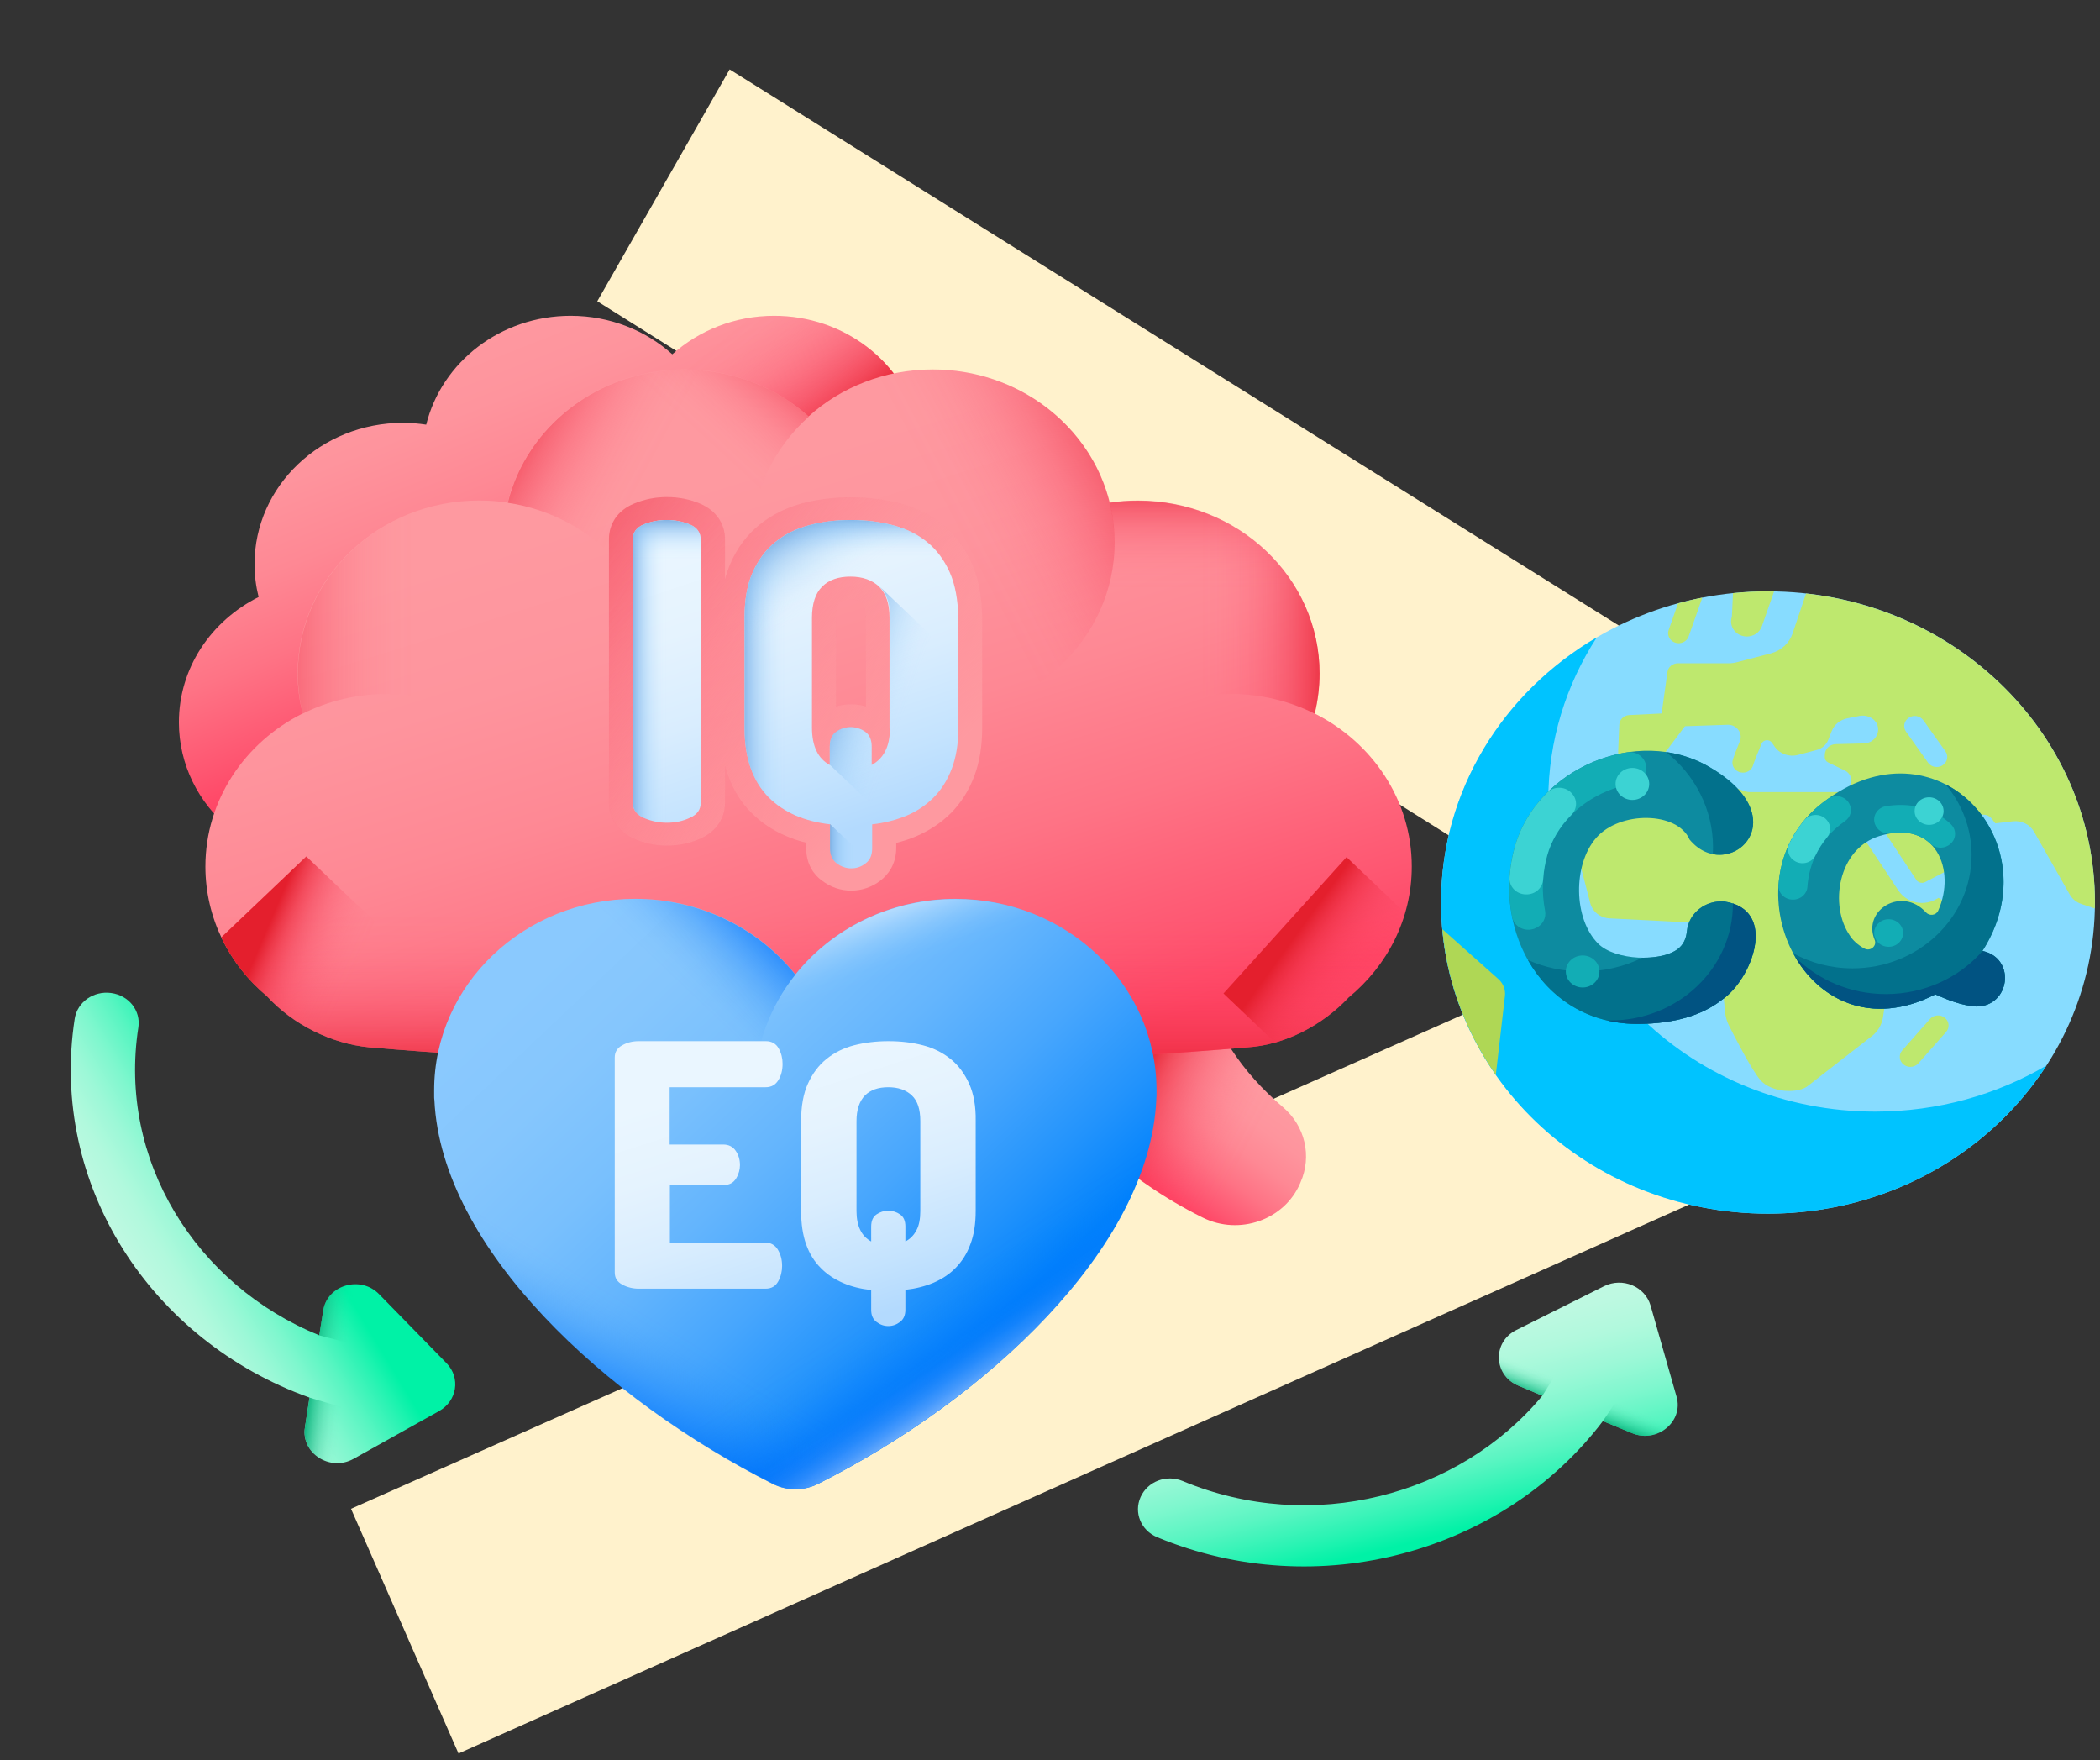 <svg width="358" height="300" viewBox="0 0 358 300" fill="none" xmlns="http://www.w3.org/2000/svg">
<rect x="0" y="0" width="358" height="300" fill="#333333" stroke="none"/>
<path d="M101.821 51.353L124.386 11.836L350.489 153.224L322.752 189.923L101.821 51.353Z" fill="#FFF2CC"/>
<path d="M299.588 150.645L323.144 189.634L78.166 298.894L59.841 257.187L299.588 150.645Z" fill="#FFF2CC"/>
<g clipPath="url(#clip0_2628_1666)">
<path d="M198.763 123.132C198.763 113.874 193.262 105.826 185.175 101.803C185.627 100.005 185.873 98.13 185.873 96.216C185.873 82.895 174.543 72.113 160.545 72.113C159.191 72.113 157.877 72.23 156.605 72.425C153.977 61.76 143.961 53.83 131.975 53.83C125.243 53.83 119.167 56.33 114.611 60.393C110.095 56.33 103.979 53.83 97.288 53.83C85.301 53.83 75.285 61.76 72.658 72.386C71.385 72.191 70.031 72.073 68.717 72.073C54.719 72.073 43.39 82.856 43.39 96.177C43.39 98.091 43.636 99.966 44.087 101.763C36.001 105.826 30.5 113.835 30.5 123.132C30.5 130.32 33.825 136.805 39.12 141.22C42.692 145.126 48.028 147.861 53.406 148.33C94.209 151.807 135.054 151.807 175.898 148.33C181.234 147.978 186.448 145.165 189.978 141.376C195.355 136.962 198.763 130.399 198.763 123.132Z" fill="url(#paint0_linear_2628_1666)"/>
<path d="M185.176 101.763C185.628 99.966 185.874 98.091 185.874 96.177C185.874 82.856 174.545 72.073 160.547 72.073C159.192 72.073 157.878 72.191 156.606 72.386C153.979 61.76 143.963 53.83 131.976 53.83C125.244 53.83 119.169 56.33 114.612 60.393C110.097 56.33 103.98 53.83 97.289 53.83C89.777 53.83 83.045 56.955 78.406 61.877V150.01C110.877 151.65 143.388 151.064 175.858 148.33C181.195 147.978 186.408 145.165 189.938 141.376C195.316 136.962 198.723 130.438 198.723 123.132C198.764 113.835 193.263 105.826 185.176 101.763Z" fill="url(#paint1_linear_2628_1666)"/>
<path d="M218.713 188.723C211.612 182.668 207.055 175.754 204.059 166.222C193.878 170.245 183.698 174.269 173.518 178.254C181.563 191.302 191.785 200.951 205.044 207.553C211.283 210.639 218.96 207.944 221.628 201.732L221.71 201.537C223.68 197.083 222.49 191.927 218.713 188.723Z" fill="url(#paint2_linear_2628_1666)"/>
<path d="M218.713 188.723C211.612 182.668 207.055 175.754 204.059 166.222C193.878 170.245 183.698 174.269 173.518 178.254C181.563 191.302 191.785 200.951 205.044 207.553C211.283 210.639 218.96 207.944 221.628 201.732L221.71 201.537C223.68 197.083 222.49 191.927 218.713 188.723Z" fill="url(#paint3_linear_2628_1666)"/>
<path d="M240.674 147.705C240.674 136.376 233.942 126.531 224.09 121.609C224.624 119.421 224.952 117.117 224.952 114.773C224.952 98.521 211.119 85.317 194.001 85.317C192.359 85.317 190.758 85.434 189.157 85.669C185.955 72.66 173.681 62.972 159.027 62.972C150.817 62.972 143.346 66.019 137.845 70.98C132.303 66.019 124.832 62.972 116.663 62.972C102.009 62.972 89.776 72.66 86.533 85.669C84.973 85.434 83.331 85.317 81.689 85.317C64.612 85.317 50.738 98.482 50.738 114.773C50.738 117.117 51.025 119.421 51.6 121.609C41.748 126.531 35.016 136.376 35.016 147.705C35.016 156.495 39.08 164.425 45.524 169.816C49.876 174.582 56.403 177.903 62.97 178.528C112.846 182.747 162.762 182.747 212.679 178.528C219.205 178.098 225.568 174.66 229.919 170.012C236.487 164.62 240.674 156.651 240.674 147.705Z" fill="url(#paint4_linear_2628_1666)"/>
<path d="M240.674 147.705C240.674 156.612 236.487 164.62 229.919 170.011C225.609 174.621 219.205 178.098 212.679 178.528C162.803 182.747 112.846 182.747 62.97 178.528C56.403 177.903 49.876 174.582 45.524 169.816C39.08 164.425 35.016 156.534 35.016 147.705C35.016 140.751 37.52 134.384 41.789 129.344H233.901C238.129 134.423 240.674 140.79 240.674 147.705Z" fill="url(#paint5_linear_2628_1666)"/>
<path d="M229.551 146.103L208.574 169.347L217.359 177.708C222.162 176.34 226.636 173.528 229.92 170.012C234.477 166.261 237.884 161.3 239.526 155.596L229.551 146.103Z" fill="url(#paint6_linear_2628_1666)"/>
<path d="M88.298 180.325L52.215 145.986L37.725 159.776C39.531 163.644 42.24 167.081 45.524 169.855C49.875 174.621 56.402 177.942 62.97 178.567C71.426 179.231 79.883 179.856 88.298 180.325Z" fill="url(#paint7_linear_2628_1666)"/>
<path d="M147.611 92.466C147.611 108.718 133.777 121.922 116.66 121.922C115.018 121.922 113.417 121.805 111.857 121.57C112.391 119.383 112.678 117.117 112.678 114.812C112.678 100.123 101.348 87.935 86.57 85.708C89.772 72.699 102.046 63.011 116.701 63.011C133.736 63.05 147.611 76.215 147.611 92.466Z" fill="url(#paint8_linear_2628_1666)"/>
<path d="M112.684 114.812C112.684 126.141 105.952 135.985 96.1 140.907C92.857 127.938 80.583 118.288 65.97 118.288C60.797 118.288 55.913 119.499 51.602 121.648C51.069 119.46 50.781 117.156 50.781 114.812C50.781 98.56 64.615 85.356 81.733 85.356C98.809 85.356 112.684 98.521 112.684 114.812Z" fill="url(#paint9_linear_2628_1666)"/>
<path d="M159.067 121.922C176.161 121.922 190.018 108.734 190.018 92.466C190.018 76.198 176.161 63.011 159.067 63.011C141.973 63.011 128.115 76.198 128.115 92.466C128.115 108.734 141.973 121.922 159.067 121.922Z" fill="url(#paint10_linear_2628_1666)"/>
<path d="M224.954 114.812C224.954 117.156 224.666 119.46 224.133 121.648C219.822 119.499 214.938 118.288 209.765 118.288C195.152 118.288 182.919 127.938 179.676 140.907C169.824 135.985 163.092 126.141 163.092 114.812C163.092 98.56 176.967 85.356 194.043 85.356C211.079 85.356 224.954 98.521 224.954 114.812Z" fill="url(#paint11_linear_2628_1666)"/>
<path d="M224.955 114.812C224.955 131.063 211.121 144.267 194.004 144.267C179.349 144.267 167.116 134.579 163.873 121.57C178.692 119.382 189.981 107.194 189.981 92.466C189.981 90.122 189.693 87.856 189.16 85.708C190.72 85.473 192.32 85.356 193.962 85.356C211.08 85.356 224.955 98.521 224.955 114.812Z" fill="url(#paint12_linear_2628_1666)"/>
<path d="M137.841 113.913C132.3 118.875 124.829 121.922 116.66 121.922C115.018 121.922 113.417 121.805 111.857 121.57C112.391 119.383 112.678 117.117 112.678 114.812C112.678 100.123 101.348 87.935 86.57 85.708C89.772 72.699 102.046 63.011 116.701 63.011C124.911 63.011 132.382 66.058 137.882 71.019C131.889 76.371 128.154 84.028 128.154 92.466C128.154 100.904 131.848 108.561 137.841 113.913Z" fill="url(#paint13_linear_2628_1666)"/>
<path d="M165.674 96.021C164.484 93.325 162.801 91.138 160.707 89.419C158.614 87.739 156.151 86.528 153.359 85.786C150.773 85.121 147.982 84.77 145.067 84.77C142.153 84.77 139.362 85.121 136.816 85.786C134.066 86.528 131.603 87.739 129.51 89.419C127.375 91.138 125.692 93.364 124.543 96.021C124.173 96.88 123.845 97.779 123.598 98.755V91.958C123.598 89.223 122.039 86.997 119.37 85.864C117.646 85.121 115.717 84.731 113.705 84.731C111.694 84.731 109.806 85.121 108.041 85.864C105.331 86.997 103.812 89.223 103.812 91.958V136.844C103.812 139.462 105.331 141.689 107.917 142.9C109.683 143.72 111.653 144.15 113.705 144.15C115.758 144.15 117.687 143.72 119.493 142.9C122.121 141.689 123.598 139.462 123.598 136.844V130.594C123.763 131.18 123.927 131.727 124.132 132.235C125.035 134.696 126.349 136.844 128.073 138.524C129.756 140.204 131.767 141.571 134.025 142.509C135.092 142.978 136.242 143.368 137.432 143.642V144.501C137.432 147.47 138.869 149.189 140.1 150.088C141.578 151.221 143.302 151.807 145.108 151.807C146.915 151.807 148.639 151.221 150.117 150.088C151.307 149.15 152.785 147.431 152.785 144.501V143.681C153.975 143.368 155.125 143.017 156.192 142.548C158.45 141.571 160.461 140.243 162.144 138.563C163.827 136.844 165.182 134.735 166.085 132.313C166.988 129.93 167.439 127.156 167.439 124.031V105.318C167.398 101.724 166.824 98.599 165.674 96.021ZM147.612 120.437C146.791 120.163 145.929 120.046 145.026 120.046C144.164 120.046 143.343 120.163 142.522 120.437V105.318C142.522 103.443 142.974 102.818 143.138 102.701C143.261 102.584 143.672 102.193 145.026 102.193C146.422 102.193 146.833 102.584 146.997 102.74C147.12 102.896 147.612 103.482 147.612 105.318V120.437Z" fill="url(#paint14_linear_2628_1666)"/>
<path d="M165.674 96.021C164.484 93.325 162.801 91.138 160.707 89.419C158.614 87.739 156.151 86.528 153.359 85.786C150.773 85.121 147.982 84.77 145.067 84.77C142.153 84.77 139.362 85.121 136.816 85.786C134.066 86.528 131.603 87.739 129.51 89.419C127.375 91.138 125.692 93.364 124.543 96.021C124.173 96.88 123.845 97.779 123.598 98.755V91.958C123.598 89.223 122.039 86.997 119.37 85.864C117.646 85.121 115.717 84.731 113.705 84.731C111.694 84.731 109.806 85.121 108.041 85.864C105.331 86.997 103.812 89.223 103.812 91.958V136.844C103.812 139.462 105.331 141.689 107.917 142.9C109.683 143.72 111.653 144.15 113.705 144.15C115.758 144.15 117.687 143.72 119.493 142.9C122.121 141.689 123.598 139.462 123.598 136.844V130.594C123.763 131.18 123.927 131.727 124.132 132.235C125.035 134.696 126.349 136.844 128.073 138.524C129.756 140.204 131.767 141.571 134.025 142.509C135.092 142.978 136.242 143.368 137.432 143.642V144.501C137.432 147.47 138.869 149.189 140.1 150.088C141.578 151.221 143.302 151.807 145.108 151.807C146.915 151.807 148.639 151.221 150.117 150.088C151.307 149.15 152.785 147.431 152.785 144.501V143.681C153.975 143.368 155.125 143.017 156.192 142.548C158.45 141.571 160.461 140.243 162.144 138.563C163.827 136.844 165.182 134.735 166.085 132.313C166.988 129.93 167.439 127.156 167.439 124.031V105.318C167.398 101.724 166.824 98.599 165.674 96.021ZM147.612 120.437C146.791 120.163 145.929 120.046 145.026 120.046C144.164 120.046 143.343 120.163 142.522 120.437V105.318C142.522 103.443 142.974 102.818 143.138 102.701C143.261 102.584 143.672 102.193 145.026 102.193C146.422 102.193 146.833 102.584 146.997 102.74C147.12 102.896 147.612 103.482 147.612 105.318V120.437Z" fill="url(#paint15_linear_2628_1666)"/>
<path d="M197.12 187.513C197.12 187.278 197.12 187.083 197.161 186.849C197.161 186.497 197.161 186.185 197.161 185.833C197.161 167.824 181.808 153.213 162.884 153.213C151.719 153.213 141.826 158.292 135.586 166.105C129.347 158.253 119.413 153.213 108.288 153.213C89.364 153.213 74.012 167.824 74.012 185.833V186.849C74.012 187.083 74.012 187.278 74.053 187.513C75.243 212.866 103.321 238.611 131.769 252.909C134.149 254.12 137.023 254.12 139.445 252.909C167.851 238.65 195.929 212.906 197.12 187.513C197.12 187.552 197.12 187.552 197.12 187.513Z" fill="url(#paint16_linear_2628_1666)"/>
<path d="M74.012 185.872V186.888C74.012 187.122 74.012 187.317 74.053 187.552C75.243 212.906 103.321 238.65 131.769 252.948C134.149 254.159 137.023 254.159 139.445 252.948C167.851 238.65 195.929 212.906 197.161 187.552C197.161 187.317 197.161 187.122 197.202 186.888C197.202 186.536 197.202 186.224 197.202 185.872H74.012Z" fill="url(#paint17_linear_2628_1666)"/>
<path d="M197.161 185.872V186.888C197.161 187.122 197.161 187.317 197.12 187.552C195.929 212.906 167.851 238.65 139.404 252.948C137.023 254.159 134.149 254.159 131.728 252.948C103.321 238.65 75.243 212.906 74.053 187.552C74.053 187.317 74.053 187.122 74.012 186.888C74.012 186.536 74.012 186.224 74.012 185.872H197.161Z" fill="url(#paint18_linear_2628_1666)"/>
<path d="M128.608 185.872C128.608 193.295 131.194 200.092 135.586 205.6C129.306 213.453 119.413 218.492 108.288 218.492C89.364 218.492 74.012 203.881 74.012 185.872C74.012 167.863 89.364 153.252 108.288 153.252C119.454 153.252 129.347 158.331 135.586 166.144C131.235 171.613 128.608 178.45 128.608 185.872Z" fill="url(#paint19_linear_2628_1666)"/>
<path d="M162.886 218.492C181.816 218.492 197.162 203.888 197.162 185.872C197.162 167.857 181.816 153.252 162.886 153.252C143.955 153.252 128.609 167.857 128.609 185.872C128.609 203.888 143.955 218.492 162.886 218.492Z" fill="url(#paint20_linear_2628_1666)"/>
<path d="M197.161 185.872V186.888C197.161 187.122 197.161 187.317 197.12 187.552C195.929 212.906 167.851 238.65 139.404 252.948C137.023 254.159 134.149 254.159 131.728 252.948C103.321 238.65 75.243 212.906 74.053 187.552C74.053 187.317 74.053 187.122 74.012 186.888C74.012 186.536 74.012 186.224 74.012 185.872H197.161Z" fill="url(#paint21_linear_2628_1666)"/>
<path d="M117.651 89.418C116.419 88.911 115.106 88.637 113.669 88.637C112.232 88.637 110.919 88.911 109.687 89.418C108.456 89.926 107.881 90.786 107.881 91.958V136.844C107.881 137.977 108.497 138.837 109.687 139.384C110.919 139.93 112.232 140.243 113.669 140.243C115.106 140.243 116.419 139.97 117.651 139.384C118.882 138.837 119.457 137.977 119.457 136.844V91.958C119.457 90.786 118.841 89.926 117.651 89.418Z" fill="url(#paint22_linear_2628_1666)"/>
<path d="M161.902 97.544C160.958 95.435 159.685 93.716 158.043 92.388C156.401 91.059 154.472 90.122 152.255 89.536C150.039 88.95 147.617 88.637 145.072 88.637C142.486 88.637 140.105 88.95 137.929 89.536C135.712 90.122 133.824 91.059 132.182 92.388C130.54 93.716 129.268 95.435 128.323 97.544C127.379 99.654 126.928 102.232 126.928 105.318V124.031C126.928 126.726 127.297 129.031 127.995 130.984C128.693 132.938 129.719 134.578 131.033 135.907C132.346 137.235 133.906 138.251 135.671 139.032C137.436 139.774 139.407 140.282 141.541 140.516V144.618C141.541 145.751 141.911 146.611 142.65 147.158C143.389 147.705 144.21 148.017 145.113 148.017C146.016 148.017 146.837 147.744 147.576 147.158C148.315 146.611 148.684 145.751 148.684 144.618V140.516C150.819 140.282 152.748 139.774 154.554 139.032C156.319 138.29 157.879 137.235 159.193 135.907C160.506 134.578 161.533 132.938 162.271 130.984C163.01 129.031 163.38 126.726 163.38 124.031V105.318C163.298 102.232 162.846 99.654 161.902 97.544ZM151.722 124.031C151.722 125.671 151.434 127.039 150.901 128.054C150.367 129.109 149.587 129.852 148.602 130.398V127.273C148.602 126.101 148.233 125.242 147.494 124.734C146.755 124.226 145.934 123.953 145.031 123.953C144.128 123.953 143.307 124.226 142.568 124.734C141.829 125.242 141.459 126.101 141.459 127.273V130.398C139.448 129.305 138.422 127.195 138.422 124.031V105.318C138.422 102.935 138.996 101.138 140.146 100.005C141.295 98.833 142.937 98.286 144.99 98.286C147.042 98.286 148.684 98.872 149.874 100.005C151.065 101.177 151.64 102.935 151.64 105.318V124.031H151.722Z" fill="url(#paint23_linear_2628_1666)"/>
<path d="M117.651 89.418C116.419 88.911 115.106 88.637 113.669 88.637C112.232 88.637 110.919 88.911 109.687 89.418C108.456 89.926 107.881 90.786 107.881 91.958V136.844C107.881 137.977 108.497 138.837 109.687 139.384C110.919 139.93 112.232 140.243 113.669 140.243C115.106 140.243 116.419 139.97 117.651 139.384C118.882 138.837 119.457 137.977 119.457 136.844V91.958C119.457 90.786 118.841 89.926 117.651 89.418Z" fill="url(#paint24_linear_2628_1666)"/>
<path d="M161.902 97.544C160.958 95.435 159.685 93.716 158.043 92.388C156.401 91.059 154.472 90.122 152.255 89.536C150.039 88.95 147.617 88.637 145.072 88.637C142.486 88.637 140.105 88.95 137.929 89.536C135.712 90.122 133.824 91.059 132.182 92.388C130.54 93.716 129.268 95.435 128.323 97.544C127.379 99.654 126.928 102.232 126.928 105.318V124.031C126.928 126.726 127.297 129.031 127.995 130.984C128.693 132.938 129.719 134.578 131.033 135.907C132.346 137.235 133.906 138.251 135.671 139.032C137.436 139.774 139.407 140.282 141.541 140.516V144.618C141.541 145.751 141.911 146.611 142.65 147.158C143.389 147.705 144.21 148.017 145.113 148.017C146.016 148.017 146.837 147.744 147.576 147.158C148.315 146.611 148.684 145.751 148.684 144.618V140.516C150.819 140.282 152.748 139.774 154.554 139.032C156.319 138.29 157.879 137.235 159.193 135.907C160.506 134.578 161.533 132.938 162.271 130.984C163.01 129.031 163.38 126.726 163.38 124.031V105.318C163.298 102.232 162.846 99.654 161.902 97.544ZM151.722 124.031C151.722 125.671 151.434 127.039 150.901 128.054C150.367 129.109 149.587 129.852 148.602 130.398V127.273C148.602 126.101 148.233 125.242 147.494 124.734C146.755 124.226 145.934 123.953 145.031 123.953C144.128 123.953 143.307 124.226 142.568 124.734C141.829 125.242 141.459 126.101 141.459 127.273V130.398C139.448 129.305 138.422 127.195 138.422 124.031V105.318C138.422 102.935 138.996 101.138 140.146 100.005C141.295 98.833 142.937 98.286 144.99 98.286C147.042 98.286 148.684 98.872 149.874 100.005C151.065 101.177 151.64 102.935 151.64 105.318V124.031H151.722Z" fill="url(#paint25_linear_2628_1666)"/>
<path d="M149.958 99.966C151.149 101.138 151.723 102.896 151.723 105.279V123.992C151.723 125.632 151.436 127 150.902 128.015C150.369 129.07 149.589 129.812 148.604 130.359V127.234C148.604 126.062 148.234 125.203 147.495 124.695C146.756 124.187 145.935 123.913 145.032 123.913C144.129 123.913 143.308 124.187 142.569 124.695C141.83 125.203 141.461 126.062 141.461 127.234V130.359L151.518 139.93C152.544 139.696 153.53 139.344 154.433 138.954C156.198 138.211 157.758 137.157 159.071 135.828C160.385 134.5 161.411 132.86 162.15 130.906C162.889 128.953 163.258 126.648 163.258 123.953V112.623L149.958 99.966Z" fill="url(#paint26_linear_2628_1666)"/>
<path d="M141.502 140.477V144.579C141.502 145.712 141.871 146.571 142.61 147.118C143.349 147.665 144.17 147.978 145.073 147.978C145.976 147.978 146.797 147.704 147.536 147.118C147.7 146.962 147.865 146.806 148.029 146.65L141.502 140.477Z" fill="url(#paint27_linear_2628_1666)"/>
<path d="M158.043 92.388C156.401 91.059 154.472 90.122 152.255 89.536C150.039 88.95 147.617 88.637 145.072 88.637C142.486 88.637 140.105 88.95 137.929 89.536C135.712 90.122 133.824 91.059 132.182 92.388C130.54 93.716 129.268 95.435 128.323 97.544C127.379 99.654 126.928 102.232 126.928 105.318V114.303H138.463V105.318C138.463 102.935 139.037 101.138 140.187 100.005C141.336 98.833 142.978 98.286 145.031 98.286C147.124 98.286 148.725 98.872 149.916 100.005C151.106 101.177 151.681 102.935 151.681 105.318V114.303H163.257V105.318C163.257 102.271 162.805 99.654 161.861 97.544C160.958 95.435 159.644 93.716 158.043 92.388Z" fill="url(#paint28_linear_2628_1666)"/>
<path d="M158.043 92.388C156.401 91.059 154.472 90.122 152.255 89.536C150.039 88.95 147.617 88.637 145.072 88.637C142.486 88.637 140.105 88.95 137.929 89.536C135.712 90.122 133.824 91.059 132.182 92.388C130.54 93.716 129.268 95.435 128.323 97.544C127.379 99.654 126.928 102.232 126.928 105.318V114.303H138.463V105.318C138.463 102.935 139.037 101.138 140.187 100.005C141.336 98.833 142.978 98.286 145.031 98.286C147.124 98.286 148.725 98.872 149.916 100.005C151.106 101.177 151.681 102.935 151.681 105.318V114.303H163.257V105.318C163.257 102.271 162.805 99.654 161.861 97.544C160.958 95.435 159.644 93.716 158.043 92.388Z" fill="url(#paint29_linear_2628_1666)"/>
<path d="M130.537 185.325C131.481 185.325 132.179 184.935 132.672 184.153C133.164 183.372 133.41 182.434 133.41 181.341C133.41 180.403 133.205 179.544 132.754 178.723C132.302 177.903 131.563 177.473 130.578 177.473H108.904C107.837 177.473 106.892 177.707 106.071 178.176C105.209 178.645 104.799 179.348 104.799 180.247V216.89C104.799 217.828 105.209 218.492 106.071 218.961C106.933 219.43 107.878 219.664 108.904 219.664H130.496C131.522 219.664 132.22 219.234 132.672 218.414C133.123 217.593 133.328 216.695 133.328 215.796C133.328 214.703 133.082 213.804 132.589 212.984C132.097 212.202 131.399 211.812 130.455 211.812H114.199V202.006H123.312C124.338 202.006 125.036 201.616 125.488 200.873C125.939 200.131 126.145 199.35 126.145 198.608C126.145 197.67 125.898 196.85 125.406 196.146C124.913 195.443 124.215 195.092 123.271 195.092H114.158V185.325H130.537Z" fill="url(#paint30_linear_2628_1666)"/>
<path d="M165.223 184.739C164.443 183.02 163.417 181.614 162.062 180.52C160.708 179.426 159.148 178.645 157.341 178.176C155.535 177.707 153.565 177.473 151.471 177.473C149.378 177.473 147.407 177.707 145.601 178.176C143.795 178.645 142.235 179.426 140.881 180.52C139.526 181.614 138.5 183.02 137.72 184.739C136.94 186.458 136.57 188.607 136.57 191.107V206.421C136.57 208.608 136.858 210.523 137.432 212.124C138.007 213.726 138.828 215.054 139.936 216.148C141.004 217.242 142.276 218.062 143.713 218.687C145.15 219.312 146.751 219.703 148.516 219.898V223.258C148.516 224.196 148.803 224.86 149.419 225.328C150.035 225.797 150.691 226.032 151.43 226.032C152.169 226.032 152.826 225.797 153.442 225.328C154.057 224.86 154.345 224.157 154.345 223.258V219.859C156.069 219.664 157.67 219.273 159.148 218.648C160.584 218.023 161.857 217.203 162.924 216.109C163.991 215.015 164.854 213.687 165.428 212.085C166.044 210.484 166.331 208.608 166.331 206.382V191.068C166.372 188.607 166.003 186.497 165.223 184.739ZM156.89 206.421C156.89 207.749 156.685 208.882 156.233 209.702C155.782 210.562 155.166 211.187 154.345 211.616V209.077C154.345 208.101 154.057 207.436 153.442 207.007C152.826 206.577 152.169 206.382 151.43 206.382C150.691 206.382 150.035 206.577 149.419 207.007C148.803 207.436 148.516 208.14 148.516 209.077V211.616C146.874 210.718 146.012 208.999 146.012 206.421V191.107C146.012 189.154 146.504 187.708 147.448 186.732C148.393 185.794 149.706 185.325 151.43 185.325C153.113 185.325 154.468 185.794 155.453 186.732C156.438 187.669 156.89 189.115 156.89 191.107V206.421Z" fill="url(#paint31_linear_2628_1666)"/>
<path d="M117.651 89.418C116.419 88.911 115.106 88.637 113.669 88.637C112.232 88.637 110.919 88.911 109.687 89.418C108.456 89.926 107.881 90.786 107.881 91.958V107.74H119.457V91.958C119.457 90.786 118.841 89.926 117.651 89.418Z" fill="url(#paint32_linear_2628_1666)"/>
</g>
<g clipPath="url(#clip1_2628_1666)">
<path d="M301.398 206.876C332.178 206.876 357.131 183.13 357.131 153.838C357.131 124.545 332.178 100.799 301.398 100.799C270.618 100.799 245.666 124.545 245.666 153.838C245.666 183.13 270.618 206.876 301.398 206.876Z" fill="#87DCFF"/>
<path d="M307.887 101.169L305.586 107.991C305.029 109.642 303.634 110.914 301.877 111.372L296.105 112.878C295.64 113 295.161 113.061 294.679 113.061H286.042C285.141 113.061 284.379 113.696 284.26 114.546L283.27 121.616L277.753 121.891C276.825 121.937 276.088 122.648 276.051 123.531L275.86 128.094C275.816 129.121 276.729 129.952 277.805 129.867L281.481 129.576C282.425 129.501 283.288 129.035 283.841 128.302L287.24 123.79L294.51 123.543C296.064 123.49 297.163 124.979 296.599 126.359C295.332 129.455 295.33 129.72 295.33 129.992C295.33 130.938 296.134 131.703 297.128 131.703C298.016 131.703 298.755 131.088 298.899 130.283C299.022 129.888 299.571 128.521 300.29 126.786C300.59 126.061 301.624 125.955 302.076 126.605L302.54 127.274C303.4 128.512 305 129.082 306.502 128.685L309.712 127.837C310.607 127.601 311.329 126.973 311.657 126.146L312.272 124.591C312.707 123.493 313.703 122.684 314.91 122.447L316.985 122.039C318.397 121.762 319.894 122.574 320.139 123.926C320.39 125.307 319.371 126.562 317.954 126.716L312.951 126.844C311.934 126.87 311.117 127.65 311.093 128.619L311.081 129.075C311.072 129.441 311.284 129.779 311.627 129.946L314.504 131.343C315.599 131.874 315.956 133.199 315.264 134.167C314.884 134.699 314.252 135.018 313.576 135.018H298.403C298.006 135.018 297.612 134.947 297.243 134.808L284.511 130.035C283.569 129.682 282.498 129.873 281.754 130.527L269.696 141.133C268.735 141.978 268.332 143.254 268.645 144.463L271.097 153.941C271.475 155.404 272.815 156.46 274.395 156.541L287.98 157.236C290.652 157.372 292.815 159.354 293.061 161.89L294.091 172.537C294.168 173.333 294.389 174.101 294.752 174.823C295.897 177.095 298.566 182.261 300.049 184.046C301.959 186.346 306.666 186.437 308.252 185.062L319.297 176.461C320.22 175.661 320.823 174.582 321.003 173.406L322.297 164.959L331.068 155.76C331.922 154.864 331.538 153.49 330.451 153.046L330.294 153.146C329.629 153.571 328.861 153.828 328.068 153.895C327.927 153.906 327.787 153.913 327.646 153.913C326.021 153.913 324.513 153.128 323.637 151.801L316.94 141.683C316.412 140.882 316.665 139.826 317.504 139.322C318.35 138.822 319.455 139.061 319.985 139.858L326.681 149.978C326.911 150.329 327.318 150.52 327.754 150.486C327.945 150.47 328.133 150.406 328.294 150.304L337.345 145.584C338.289 145.092 338.539 143.91 337.868 143.109C337.496 142.664 336.908 142.433 336.314 142.498L334.413 142.706C333.902 142.761 333.391 142.607 333.008 142.281L327.315 137.434C326.576 136.804 326.512 135.723 327.174 135.018C327.834 134.313 328.97 134.255 329.713 134.885L334.804 139.219L337.898 138.88C338.539 138.804 339.174 139.072 339.555 139.57L340.15 140.345L343.166 140.001C344.631 139.833 346.055 140.535 346.757 141.77L352.846 152.484C353.287 153.262 354.028 153.846 354.913 154.115L357.103 154.848C357.109 154.511 357.13 154.177 357.13 153.838C357.13 126.636 335.607 104.23 307.887 101.169ZM331.168 130.447C330.861 130.645 330.51 130.741 330.164 130.741C329.587 130.741 329.019 130.477 328.674 129.987L324.929 124.712C324.372 123.93 324.588 122.866 325.411 122.338C326.231 121.806 327.353 122.015 327.906 122.797L331.651 128.072C332.208 128.854 331.992 129.918 331.168 130.447Z" fill="#BEE86E"/>
<path d="M319.676 189.482C288.896 189.482 263.944 165.736 263.944 136.444C263.944 126.254 266.969 116.74 272.202 108.659C256.283 117.997 245.666 134.735 245.666 153.838C245.666 183.13 270.618 206.877 301.398 206.877C321.472 206.877 339.06 196.773 348.872 181.623C340.38 186.603 330.383 189.482 319.676 189.482Z" fill="#00C3FF"/>
<path d="M325.667 181.854C325.26 181.854 324.849 181.722 324.512 181.453C323.752 180.845 323.654 179.766 324.293 179.042L329.012 173.696C329.649 172.974 330.785 172.879 331.545 173.487C332.306 174.095 332.404 175.174 331.765 175.898L327.046 181.244C326.691 181.647 326.18 181.854 325.667 181.854Z" fill="#BEE86E"/>
<path d="M286.066 102.848L284.467 107.384C284.151 108.28 284.658 109.25 285.6 109.551C285.789 109.611 285.982 109.639 286.172 109.639C286.923 109.639 287.624 109.188 287.877 108.473L290.205 101.87C288.804 102.142 287.428 102.478 286.066 102.848Z" fill="#BEE86E"/>
<path d="M255.001 183.219L256.556 169.77C256.68 168.714 256.283 167.664 255.479 166.926L245.885 158.388C246.701 167.521 249.94 175.995 255.001 183.219Z" fill="#AFD755"/>
<path d="M301.398 100.799C299.382 100.799 297.393 100.907 295.432 101.105L295.245 105.12C294.774 106.465 295.536 107.919 296.949 108.366C297.232 108.456 297.52 108.498 297.803 108.498C298.931 108.498 299.985 107.818 300.361 106.744L302.434 100.824C302.088 100.818 301.746 100.799 301.398 100.799Z" fill="#BEE86E"/>
<g clipPath="url(#clip2_2628_1666)">
<path d="M279.622 174.532C263.18 174.82 254.338 158.772 258.174 144.583C261.828 131.072 279.076 123.583 291.365 130.714C306.983 139.777 294.377 150.824 288.026 143.101C285.968 138.32 276.15 138.178 272.103 142.828C268.137 147.385 268.197 156.613 272.456 160.855C275.33 163.717 283.174 164.017 286.055 161.738C286.946 161.041 287.442 160.06 287.572 158.738C287.876 155.648 290.754 153.379 294 153.667C303.178 155.126 298.673 166.929 293.547 170.422C290.058 173.149 285.371 174.431 279.622 174.532Z" fill="#0D8BA0"/>
<path d="M291.996 145.595C292.018 145.213 292.029 144.828 292.029 144.441C292.029 137.907 288.915 132.064 284.021 128.185C286.563 128.547 289.053 129.372 291.367 130.714C304.081 138.093 298.09 146.785 291.996 145.595Z" fill="#02718C"/>
<path d="M293.549 170.422C290.058 173.15 285.372 174.431 279.622 174.532C270.777 174.688 264.131 170.114 260.475 163.646C263.311 164.895 266.471 165.593 269.803 165.593C273.472 165.593 276.933 164.747 279.983 163.248C282.412 163.277 284.746 162.774 286.056 161.738C286.948 161.041 287.444 160.06 287.574 158.738C287.877 155.649 290.755 153.379 294.001 153.668C303.178 155.126 298.675 166.929 293.549 170.422Z" fill="#02718C"/>
<path d="M293.549 170.422C290.058 173.15 285.372 174.431 279.622 174.532C277.608 174.568 275.706 174.358 273.93 173.935C274.128 173.94 274.326 173.943 274.525 173.943C286.065 173.943 295.42 165.04 295.42 154.058V154.009C302.67 156.425 298.387 167.126 293.549 170.422Z" fill="#015382"/>
<path d="M258.174 144.583C257.122 148.472 257.024 152.501 257.773 156.295C258.117 158.039 260.12 158.987 261.792 158.202C261.819 158.19 261.845 158.177 261.871 158.165C263.015 157.632 263.629 156.436 263.397 155.244C262.809 152.222 262.897 149.014 263.727 145.943C264.678 142.429 266.987 139.225 270.229 136.921C272.655 135.197 275.443 134.065 278.283 133.627C279.487 133.442 280.421 132.523 280.599 131.374C280.604 131.345 280.608 131.316 280.613 131.287C280.891 129.497 279.266 127.949 277.389 128.238C268.639 129.585 260.545 135.816 258.174 144.583Z" fill="#12ADB5"/>
<path d="M268.029 135.317C266.974 134.027 264.957 133.916 263.77 135.098C261.152 137.703 259.164 140.922 258.174 144.583C257.727 146.237 257.452 147.916 257.342 149.591C257.239 151.142 258.527 152.455 260.159 152.455H260.247C261.746 152.455 262.97 151.34 263.066 149.917C263.155 148.584 263.373 147.251 263.727 145.943C264.43 143.345 265.876 140.916 267.892 138.896C268.856 137.929 268.946 136.44 268.086 135.387C268.067 135.364 268.048 135.341 268.029 135.317Z" fill="#3CD3D3"/>
<path d="M278.283 136.356C279.867 136.356 281.151 135.134 281.151 133.627C281.151 132.12 279.867 130.899 278.283 130.899C276.7 130.899 275.416 132.12 275.416 133.627C275.416 135.134 276.7 136.356 278.283 136.356Z" fill="#3CD3D3"/>
<path d="M269.801 168.321C271.384 168.321 272.668 167.1 272.668 165.593C272.668 164.086 271.384 162.864 269.801 162.864C268.217 162.864 266.934 164.086 266.934 165.593C266.934 167.1 268.217 168.321 269.801 168.321Z" fill="#12ADB5"/>
</g>
<g clipPath="url(#clip3_2628_1666)">
<path d="M337.954 162.099C349.869 143.513 330.069 121.868 310.677 136.862C293.668 150.015 307.768 180.816 329.925 169.496C332.071 170.462 334.422 171.38 336.845 171.561C342.695 171.619 343.735 163.302 337.954 162.099ZM315.411 159.556C311.76 154.366 313.345 144.712 320.343 142.523C330.047 139.487 333.509 148.37 330.412 155.232C330.05 156.036 328.926 156.179 328.326 155.517C324.266 151.038 317.453 155.072 319.583 160.196C320.013 161.23 318.864 162.221 317.841 161.684C316.7 161.085 315.817 160.199 315.411 159.556Z" fill="#0D8BA0"/>
<path d="M336.847 171.561C334.423 171.379 332.072 170.462 329.926 169.497C318.907 175.126 309.881 170.338 305.684 162.484C308.665 164.123 312.125 165.06 315.814 165.06C327.021 165.06 336.107 156.414 336.107 145.748C336.107 141.188 334.445 136.996 331.667 133.693C340.697 138.304 345.219 150.771 337.955 162.1C343.736 163.302 342.697 171.619 336.847 171.561Z" fill="#02718C"/>
<path d="M336.846 171.561C334.422 171.379 332.072 170.461 329.925 169.496C319.236 174.957 310.422 170.614 306.072 163.18C309.967 167.043 315.447 169.449 321.516 169.449C328.132 169.449 334.046 166.591 337.971 162.103C343.734 163.317 342.69 171.619 336.846 171.561Z" fill="#015382"/>
<path d="M305.684 153.344C306.97 153.344 308.037 152.395 308.122 151.174C308.18 150.351 308.3 149.539 308.483 148.748C309.244 145.455 311.08 142.607 313.792 140.509C314.05 140.31 314.31 140.117 314.57 139.932C315.532 139.247 315.821 137.995 315.257 136.986C315.249 136.972 315.241 136.958 315.234 136.944C314.532 135.684 312.813 135.313 311.614 136.168C311.302 136.39 310.99 136.621 310.678 136.862C305.878 140.574 303.556 145.69 303.193 150.869C303.099 152.21 304.222 153.344 305.633 153.344L305.684 153.344Z" fill="#12ADB5"/>
<path d="M309.522 145.763C310.039 144.678 310.691 143.665 311.467 142.738C312.183 141.884 312.181 140.67 311.457 139.822C311.444 139.807 311.431 139.792 311.419 139.777C310.442 138.633 308.596 138.628 307.627 139.778C306.559 141.046 305.694 142.406 305.02 143.826C304.494 144.932 304.944 146.234 306.057 146.826C306.071 146.833 306.086 146.841 306.101 146.849C307.354 147.514 308.928 147.006 309.522 145.763Z" fill="#3CD3D3"/>
<path d="M324.015 137.211C323.214 137.211 322.391 137.277 321.553 137.408C320.069 137.641 319.15 139.074 319.619 140.433L319.628 140.459C320.005 141.55 321.158 142.233 322.348 142.046C325.302 141.581 327.55 142.346 329.08 143.813C329.881 144.581 331.137 144.71 332.102 144.138C332.116 144.129 332.13 144.121 332.144 144.113C333.475 143.323 333.69 141.559 332.585 140.5C330.374 138.381 327.387 137.211 324.015 137.211Z" fill="#12ADB5"/>
<path d="M328.866 140.605C330.229 140.605 331.335 139.553 331.335 138.256C331.335 136.958 330.229 135.906 328.866 135.906C327.502 135.906 326.396 136.958 326.396 138.256C326.396 139.553 327.502 140.605 328.866 140.605Z" fill="#3CD3D3"/>
<path d="M321.967 161.386C323.331 161.386 324.436 160.334 324.436 159.036C324.436 157.739 323.331 156.687 321.967 156.687C320.603 156.687 319.498 157.739 319.498 159.036C319.498 160.334 320.603 161.386 321.967 161.386Z" fill="#12ADB5"/>
</g>
</g>
<path d="M23.587 175.137C20.083 197.722 33.344 219.035 54.428 227.614L55.101 223.41C55.763 219.032 61.468 217.341 64.635 220.608L76.136 232.378C78.535 234.848 77.938 238.785 74.865 240.519L60.28 248.668C56.283 250.909 51.32 247.727 51.981 243.349L52.762 238.228C25.706 228.555 8.376 201.944 12.735 173.657C13.18 170.796 15.946 168.87 18.931 169.26C21.973 169.663 24.032 172.276 23.587 175.137Z" fill="url(#paint33_linear_2628_1666)"/>
<path d="M60.279 248.668C56.282 250.909 51.318 247.727 51.98 243.348L52.761 238.228C52.761 238.228 61.429 240.953 70.832 242.779L60.279 248.668Z" fill="url(#paint34_linear_2628_1666)"/>
<path d="M54.425 227.614L55.098 223.41C55.76 219.032 61.464 217.341 64.631 220.608L75.779 232.03C62.797 230.007 54.425 227.614 54.425 227.614Z" fill="url(#paint35_linear_2628_1666)"/>
<path d="M201.625 252.453C223.604 261.603 248.696 255.023 262.932 237.916L258.846 236.194C254.581 234.436 254.365 228.754 258.509 226.704L273.463 219.234C276.598 217.679 280.433 219.262 281.383 222.539L285.815 238.072C287.037 242.33 282.507 246.053 278.242 244.295L273.256 242.234C256.342 264.538 224.809 273.461 197.274 262.029C194.49 260.869 193.264 257.824 194.443 255.185C195.651 252.498 198.841 251.293 201.625 252.453Z" fill="url(#paint36_linear_2628_1666)"/>
<path d="M285.812 238.072C287.035 242.33 282.505 246.053 278.24 244.295L273.253 242.234C273.253 242.234 278.293 234.989 282.614 226.835L285.812 238.072Z" fill="url(#paint37_linear_2628_1666)"/>
<path d="M262.934 237.916L258.848 236.194C254.583 234.437 254.366 228.754 258.511 226.704L273.02 219.467C267.558 230.857 262.934 237.916 262.934 237.916Z" fill="url(#paint38_linear_2628_1666)"/>
<defs>
<linearGradient id="paint0_linear_2628_1666" x1="84.505" y1="54.033" x2="106.84" y2="110.601" gradientUnits="userSpaceOnUse">
<stop stop-color="#FE99A0"/>
<stop offset="0.213" stop-color="#FE949D"/>
<stop offset="0.434" stop-color="#FE8894"/>
<stop offset="0.659" stop-color="#FE7385"/>
<stop offset="0.884" stop-color="#FE5671"/>
<stop offset="1" stop-color="#FF4565"/>
</linearGradient>
<linearGradient id="paint1_linear_2628_1666" x1="96.53" y1="79.715" x2="112.562" y2="99.038" gradientUnits="userSpaceOnUse">
<stop stop-color="#FF4565" stop-opacity="0"/>
<stop offset="0.128" stop-color="#FE4463" stop-opacity="0.018"/>
<stop offset="0.26" stop-color="#FD4260" stop-opacity="0.073"/>
<stop offset="0.394" stop-color="#FA3E5B" stop-opacity="0.164"/>
<stop offset="0.53" stop-color="#F73954" stop-opacity="0.292"/>
<stop offset="0.668" stop-color="#F2334B" stop-opacity="0.456"/>
<stop offset="0.806" stop-color="#ED2C40" stop-opacity="0.657"/>
<stop offset="0.942" stop-color="#E62333" stop-opacity="0.891"/>
<stop offset="1" stop-color="#E41F2D"/>
</linearGradient>
<linearGradient id="paint2_linear_2628_1666" x1="206.03" y1="179.688" x2="192.285" y2="198.74" gradientUnits="userSpaceOnUse">
<stop stop-color="#FE99A0"/>
<stop offset="0.213" stop-color="#FE949D"/>
<stop offset="0.434" stop-color="#FE8894"/>
<stop offset="0.659" stop-color="#FE7385"/>
<stop offset="0.884" stop-color="#FE5671"/>
<stop offset="1" stop-color="#FF4565"/>
</linearGradient>
<linearGradient id="paint3_linear_2628_1666" x1="214.74" y1="191.759" x2="194.535" y2="181.068" gradientUnits="userSpaceOnUse">
<stop stop-color="#FF4565" stop-opacity="0"/>
<stop offset="0.128" stop-color="#FE4463" stop-opacity="0.018"/>
<stop offset="0.26" stop-color="#FD4260" stop-opacity="0.073"/>
<stop offset="0.394" stop-color="#FA3E5B" stop-opacity="0.164"/>
<stop offset="0.53" stop-color="#F73954" stop-opacity="0.292"/>
<stop offset="0.668" stop-color="#F2334B" stop-opacity="0.456"/>
<stop offset="0.806" stop-color="#ED2C40" stop-opacity="0.657"/>
<stop offset="0.942" stop-color="#E62333" stop-opacity="0.891"/>
<stop offset="1" stop-color="#E41F2D"/>
</linearGradient>
<linearGradient id="paint4_linear_2628_1666" x1="115.549" y1="83.205" x2="148.895" y2="189.672" gradientUnits="userSpaceOnUse">
<stop stop-color="#FE99A0"/>
<stop offset="0.213" stop-color="#FE949D"/>
<stop offset="0.434" stop-color="#FE8894"/>
<stop offset="0.659" stop-color="#FE7385"/>
<stop offset="0.884" stop-color="#FE5671"/>
<stop offset="1" stop-color="#FF4565"/>
</linearGradient>
<linearGradient id="paint5_linear_2628_1666" x1="137.86" y1="155.834" x2="137.86" y2="184.319" gradientUnits="userSpaceOnUse">
<stop stop-color="#FF4565" stop-opacity="0"/>
<stop offset="0.128" stop-color="#FE4463" stop-opacity="0.018"/>
<stop offset="0.26" stop-color="#FD4260" stop-opacity="0.073"/>
<stop offset="0.394" stop-color="#FA3E5B" stop-opacity="0.164"/>
<stop offset="0.53" stop-color="#F73954" stop-opacity="0.292"/>
<stop offset="0.668" stop-color="#F2334B" stop-opacity="0.456"/>
<stop offset="0.806" stop-color="#ED2C40" stop-opacity="0.657"/>
<stop offset="0.942" stop-color="#E62333" stop-opacity="0.891"/>
<stop offset="1" stop-color="#E41F2D"/>
</linearGradient>
<linearGradient id="paint6_linear_2628_1666" x1="235.549" y1="169.835" x2="220.968" y2="159.273" gradientUnits="userSpaceOnUse">
<stop stop-color="#FF4565" stop-opacity="0"/>
<stop offset="0.128" stop-color="#FE4463" stop-opacity="0.018"/>
<stop offset="0.26" stop-color="#FD4260" stop-opacity="0.073"/>
<stop offset="0.394" stop-color="#FA3E5B" stop-opacity="0.164"/>
<stop offset="0.53" stop-color="#F73954" stop-opacity="0.292"/>
<stop offset="0.668" stop-color="#F2334B" stop-opacity="0.456"/>
<stop offset="0.806" stop-color="#ED2C40" stop-opacity="0.657"/>
<stop offset="0.942" stop-color="#E62333" stop-opacity="0.891"/>
<stop offset="1" stop-color="#E41F2D"/>
</linearGradient>
<linearGradient id="paint7_linear_2628_1666" x1="61.093" y1="164.118" x2="45.808" y2="157.603" gradientUnits="userSpaceOnUse">
<stop stop-color="#FF4565" stop-opacity="0"/>
<stop offset="0.128" stop-color="#FE4463" stop-opacity="0.018"/>
<stop offset="0.26" stop-color="#FD4260" stop-opacity="0.073"/>
<stop offset="0.394" stop-color="#FA3E5B" stop-opacity="0.164"/>
<stop offset="0.53" stop-color="#F73954" stop-opacity="0.292"/>
<stop offset="0.668" stop-color="#F2334B" stop-opacity="0.456"/>
<stop offset="0.806" stop-color="#ED2C40" stop-opacity="0.657"/>
<stop offset="0.942" stop-color="#E62333" stop-opacity="0.891"/>
<stop offset="1" stop-color="#E41F2D"/>
</linearGradient>
<linearGradient id="paint8_linear_2628_1666" x1="106.853" y1="86.86" x2="83.66" y2="74.354" gradientUnits="userSpaceOnUse">
<stop stop-color="#FF4565" stop-opacity="0"/>
<stop offset="0.128" stop-color="#FE4463" stop-opacity="0.018"/>
<stop offset="0.26" stop-color="#FD4260" stop-opacity="0.073"/>
<stop offset="0.394" stop-color="#FA3E5B" stop-opacity="0.164"/>
<stop offset="0.53" stop-color="#F73954" stop-opacity="0.292"/>
<stop offset="0.668" stop-color="#F2334B" stop-opacity="0.456"/>
<stop offset="0.806" stop-color="#ED2C40" stop-opacity="0.657"/>
<stop offset="0.942" stop-color="#E62333" stop-opacity="0.891"/>
<stop offset="1" stop-color="#E41F2D"/>
</linearGradient>
<linearGradient id="paint9_linear_2628_1666" x1="70.503" y1="113.119" x2="39.705" y2="113.119" gradientUnits="userSpaceOnUse">
<stop stop-color="#FF4565" stop-opacity="0"/>
<stop offset="0.128" stop-color="#FE4463" stop-opacity="0.018"/>
<stop offset="0.26" stop-color="#FD4260" stop-opacity="0.073"/>
<stop offset="0.394" stop-color="#FA3E5B" stop-opacity="0.164"/>
<stop offset="0.53" stop-color="#F73954" stop-opacity="0.292"/>
<stop offset="0.668" stop-color="#F2334B" stop-opacity="0.456"/>
<stop offset="0.806" stop-color="#ED2C40" stop-opacity="0.657"/>
<stop offset="0.942" stop-color="#E62333" stop-opacity="0.891"/>
<stop offset="1" stop-color="#E41F2D"/>
</linearGradient>
<linearGradient id="paint10_linear_2628_1666" x1="163.184" y1="90.516" x2="196.171" y2="73.186" gradientUnits="userSpaceOnUse">
<stop stop-color="#FF4565" stop-opacity="0"/>
<stop offset="0.128" stop-color="#FE4463" stop-opacity="0.018"/>
<stop offset="0.26" stop-color="#FD4260" stop-opacity="0.073"/>
<stop offset="0.394" stop-color="#FA3E5B" stop-opacity="0.164"/>
<stop offset="0.53" stop-color="#F73954" stop-opacity="0.292"/>
<stop offset="0.668" stop-color="#F2334B" stop-opacity="0.456"/>
<stop offset="0.806" stop-color="#ED2C40" stop-opacity="0.657"/>
<stop offset="0.942" stop-color="#E62333" stop-opacity="0.891"/>
<stop offset="1" stop-color="#E41F2D"/>
</linearGradient>
<linearGradient id="paint11_linear_2628_1666" x1="204.675" y1="113.119" x2="227.608" y2="113.119" gradientUnits="userSpaceOnUse">
<stop stop-color="#FF4565" stop-opacity="0"/>
<stop offset="0.128" stop-color="#FE4463" stop-opacity="0.018"/>
<stop offset="0.26" stop-color="#FD4260" stop-opacity="0.073"/>
<stop offset="0.394" stop-color="#FA3E5B" stop-opacity="0.164"/>
<stop offset="0.53" stop-color="#F73954" stop-opacity="0.292"/>
<stop offset="0.668" stop-color="#F2334B" stop-opacity="0.456"/>
<stop offset="0.806" stop-color="#ED2C40" stop-opacity="0.657"/>
<stop offset="0.942" stop-color="#E62333" stop-opacity="0.891"/>
<stop offset="1" stop-color="#E41F2D"/>
</linearGradient>
<linearGradient id="paint12_linear_2628_1666" x1="194.41" y1="100.347" x2="194.41" y2="81.024" gradientUnits="userSpaceOnUse">
<stop stop-color="#FF4565" stop-opacity="0"/>
<stop offset="0.128" stop-color="#FE4463" stop-opacity="0.018"/>
<stop offset="0.26" stop-color="#FD4260" stop-opacity="0.073"/>
<stop offset="0.394" stop-color="#FA3E5B" stop-opacity="0.164"/>
<stop offset="0.53" stop-color="#F73954" stop-opacity="0.292"/>
<stop offset="0.668" stop-color="#F2334B" stop-opacity="0.456"/>
<stop offset="0.806" stop-color="#ED2C40" stop-opacity="0.657"/>
<stop offset="0.942" stop-color="#E62333" stop-opacity="0.891"/>
<stop offset="1" stop-color="#E41F2D"/>
</linearGradient>
<linearGradient id="paint13_linear_2628_1666" x1="127.507" y1="81.737" x2="143.185" y2="64.64" gradientUnits="userSpaceOnUse">
<stop stop-color="#FF4565" stop-opacity="0"/>
<stop offset="0.128" stop-color="#FE4463" stop-opacity="0.018"/>
<stop offset="0.26" stop-color="#FD4260" stop-opacity="0.073"/>
<stop offset="0.394" stop-color="#FA3E5B" stop-opacity="0.164"/>
<stop offset="0.53" stop-color="#F73954" stop-opacity="0.292"/>
<stop offset="0.668" stop-color="#F2334B" stop-opacity="0.456"/>
<stop offset="0.806" stop-color="#ED2C40" stop-opacity="0.657"/>
<stop offset="0.942" stop-color="#E62333" stop-opacity="0.891"/>
<stop offset="1" stop-color="#E41F2D"/>
</linearGradient>
<linearGradient id="paint14_linear_2628_1666" x1="156.187" y1="128.016" x2="78.605" y2="81.061" gradientUnits="userSpaceOnUse">
<stop stop-color="#FF4565" stop-opacity="0"/>
<stop offset="0.128" stop-color="#FE4463" stop-opacity="0.018"/>
<stop offset="0.26" stop-color="#FD4260" stop-opacity="0.073"/>
<stop offset="0.394" stop-color="#FA3E5B" stop-opacity="0.164"/>
<stop offset="0.53" stop-color="#F73954" stop-opacity="0.292"/>
<stop offset="0.668" stop-color="#F2334B" stop-opacity="0.456"/>
<stop offset="0.806" stop-color="#ED2C40" stop-opacity="0.657"/>
<stop offset="0.942" stop-color="#E62333" stop-opacity="0.891"/>
<stop offset="1" stop-color="#E41F2D"/>
</linearGradient>
<linearGradient id="paint15_linear_2628_1666" x1="91.504" y1="75.961" x2="151.231" y2="138.332" gradientUnits="userSpaceOnUse">
<stop stop-color="#FE99A0" stop-opacity="0"/>
<stop offset="0.121" stop-color="#FE99A0" stop-opacity="0.016"/>
<stop offset="0.246" stop-color="#FE99A0" stop-opacity="0.065"/>
<stop offset="0.373" stop-color="#FE99A0" stop-opacity="0.147"/>
<stop offset="0.502" stop-color="#FE99A0" stop-opacity="0.262"/>
<stop offset="0.632" stop-color="#FE99A0" stop-opacity="0.41"/>
<stop offset="0.762" stop-color="#FE99A0" stop-opacity="0.59"/>
<stop offset="0.892" stop-color="#FE99A0" stop-opacity="0.8"/>
<stop offset="1" stop-color="#FE99A0"/>
</linearGradient>
<linearGradient id="paint16_linear_2628_1666" x1="101.155" y1="156.826" x2="168.069" y2="227.139" gradientUnits="userSpaceOnUse">
<stop stop-color="#8AC9FE"/>
<stop offset="0.166" stop-color="#85C6FD"/>
<stop offset="0.338" stop-color="#79C0FD"/>
<stop offset="0.512" stop-color="#64B5FD"/>
<stop offset="0.689" stop-color="#47A6FD"/>
<stop offset="0.865" stop-color="#2293FC"/>
<stop offset="1" stop-color="#0182FC"/>
</linearGradient>
<linearGradient id="paint17_linear_2628_1666" x1="154.37" y1="220.42" x2="164.571" y2="237.264" gradientUnits="userSpaceOnUse">
<stop stop-color="#0172FB" stop-opacity="0"/>
<stop offset="0.121" stop-color="#0172FB" stop-opacity="0.017"/>
<stop offset="0.247" stop-color="#0172FB" stop-opacity="0.066"/>
<stop offset="0.375" stop-color="#0172FB" stop-opacity="0.149"/>
<stop offset="0.505" stop-color="#0172FB" stop-opacity="0.265"/>
<stop offset="0.635" stop-color="#0172FB" stop-opacity="0.414"/>
<stop offset="0.767" stop-color="#0172FB" stop-opacity="0.598"/>
<stop offset="0.897" stop-color="#0172FB" stop-opacity="0.81"/>
<stop offset="1" stop-color="#0172FB"/>
</linearGradient>
<linearGradient id="paint18_linear_2628_1666" x1="113.242" y1="225.746" x2="103.041" y2="242.589" gradientUnits="userSpaceOnUse">
<stop stop-color="#0172FB" stop-opacity="0"/>
<stop offset="0.121" stop-color="#0172FB" stop-opacity="0.017"/>
<stop offset="0.247" stop-color="#0172FB" stop-opacity="0.066"/>
<stop offset="0.375" stop-color="#0172FB" stop-opacity="0.149"/>
<stop offset="0.505" stop-color="#0172FB" stop-opacity="0.265"/>
<stop offset="0.635" stop-color="#0172FB" stop-opacity="0.414"/>
<stop offset="0.767" stop-color="#0172FB" stop-opacity="0.598"/>
<stop offset="0.897" stop-color="#0172FB" stop-opacity="0.81"/>
<stop offset="1" stop-color="#0172FB"/>
</linearGradient>
<linearGradient id="paint19_linear_2628_1666" x1="121.503" y1="173.278" x2="135.022" y2="159.073" gradientUnits="userSpaceOnUse">
<stop stop-color="#0172FB" stop-opacity="0"/>
<stop offset="0.121" stop-color="#0172FB" stop-opacity="0.017"/>
<stop offset="0.247" stop-color="#0172FB" stop-opacity="0.066"/>
<stop offset="0.375" stop-color="#0172FB" stop-opacity="0.149"/>
<stop offset="0.505" stop-color="#0172FB" stop-opacity="0.265"/>
<stop offset="0.635" stop-color="#0172FB" stop-opacity="0.414"/>
<stop offset="0.767" stop-color="#0172FB" stop-opacity="0.598"/>
<stop offset="0.897" stop-color="#0172FB" stop-opacity="0.81"/>
<stop offset="1" stop-color="#0172FB"/>
</linearGradient>
<linearGradient id="paint20_linear_2628_1666" x1="154.95" y1="164.906" x2="149.859" y2="150.077" gradientUnits="userSpaceOnUse">
<stop stop-color="white" stop-opacity="0"/>
<stop offset="0.12" stop-color="white" stop-opacity="0.016"/>
<stop offset="0.245" stop-color="white" stop-opacity="0.065"/>
<stop offset="0.372" stop-color="white" stop-opacity="0.147"/>
<stop offset="0.501" stop-color="white" stop-opacity="0.261"/>
<stop offset="0.63" stop-color="white" stop-opacity="0.408"/>
<stop offset="0.761" stop-color="white" stop-opacity="0.588"/>
<stop offset="0.89" stop-color="white" stop-opacity="0.797"/>
<stop offset="1" stop-color="white"/>
</linearGradient>
<linearGradient id="paint21_linear_2628_1666" x1="162.283" y1="228.902" x2="169.694" y2="239.862" gradientUnits="userSpaceOnUse">
<stop stop-color="white" stop-opacity="0"/>
<stop offset="0.12" stop-color="white" stop-opacity="0.016"/>
<stop offset="0.245" stop-color="white" stop-opacity="0.065"/>
<stop offset="0.372" stop-color="white" stop-opacity="0.147"/>
<stop offset="0.501" stop-color="white" stop-opacity="0.261"/>
<stop offset="0.63" stop-color="white" stop-opacity="0.408"/>
<stop offset="0.761" stop-color="white" stop-opacity="0.588"/>
<stop offset="0.89" stop-color="white" stop-opacity="0.797"/>
<stop offset="1" stop-color="white"/>
</linearGradient>
<linearGradient id="paint22_linear_2628_1666" x1="106.579" y1="95.258" x2="124.413" y2="148.439" gradientUnits="userSpaceOnUse">
<stop stop-color="#EAF6FF"/>
<stop offset="0.265" stop-color="#E5F3FE"/>
<stop offset="0.54" stop-color="#D9EDFE"/>
<stop offset="0.818" stop-color="#C4E3FE"/>
<stop offset="1" stop-color="#B3DAFE"/>
</linearGradient>
<linearGradient id="paint23_linear_2628_1666" x1="134.438" y1="85.916" x2="152.272" y2="139.097" gradientUnits="userSpaceOnUse">
<stop stop-color="#EAF6FF"/>
<stop offset="0.265" stop-color="#E5F3FE"/>
<stop offset="0.54" stop-color="#D9EDFE"/>
<stop offset="0.818" stop-color="#C4E3FE"/>
<stop offset="1" stop-color="#B3DAFE"/>
</linearGradient>
<linearGradient id="paint24_linear_2628_1666" x1="113.581" y1="114.451" x2="107.434" y2="114.451" gradientUnits="userSpaceOnUse">
<stop stop-color="#8AC9FE" stop-opacity="0"/>
<stop offset="0.129" stop-color="#89C8FD" stop-opacity="0.019"/>
<stop offset="0.263" stop-color="#88C6FB" stop-opacity="0.075"/>
<stop offset="0.399" stop-color="#87C4F8" stop-opacity="0.168"/>
<stop offset="0.536" stop-color="#85C0F4" stop-opacity="0.298"/>
<stop offset="0.675" stop-color="#83BBEF" stop-opacity="0.466"/>
<stop offset="0.815" stop-color="#7FB5E9" stop-opacity="0.672"/>
<stop offset="0.953" stop-color="#7CAEE1" stop-opacity="0.911"/>
<stop offset="1" stop-color="#7BACDF"/>
</linearGradient>
<linearGradient id="paint25_linear_2628_1666" x1="134.065" y1="118.299" x2="126.163" y2="118.299" gradientUnits="userSpaceOnUse">
<stop stop-color="#8AC9FE" stop-opacity="0"/>
<stop offset="0.129" stop-color="#89C8FD" stop-opacity="0.019"/>
<stop offset="0.263" stop-color="#88C6FB" stop-opacity="0.075"/>
<stop offset="0.399" stop-color="#87C4F8" stop-opacity="0.168"/>
<stop offset="0.536" stop-color="#85C0F4" stop-opacity="0.298"/>
<stop offset="0.675" stop-color="#83BBEF" stop-opacity="0.466"/>
<stop offset="0.815" stop-color="#7FB5E9" stop-opacity="0.672"/>
<stop offset="0.953" stop-color="#7CAEE1" stop-opacity="0.911"/>
<stop offset="1" stop-color="#7BACDF"/>
</linearGradient>
<linearGradient id="paint26_linear_2628_1666" x1="154.338" y1="121.12" x2="142.371" y2="116.861" gradientUnits="userSpaceOnUse">
<stop stop-color="#8AC9FE" stop-opacity="0"/>
<stop offset="0.129" stop-color="#89C8FD" stop-opacity="0.019"/>
<stop offset="0.263" stop-color="#88C6FB" stop-opacity="0.075"/>
<stop offset="0.399" stop-color="#87C4F8" stop-opacity="0.168"/>
<stop offset="0.536" stop-color="#85C0F4" stop-opacity="0.298"/>
<stop offset="0.675" stop-color="#83BBEF" stop-opacity="0.466"/>
<stop offset="0.815" stop-color="#7FB5E9" stop-opacity="0.672"/>
<stop offset="0.953" stop-color="#7CAEE1" stop-opacity="0.911"/>
<stop offset="1" stop-color="#7BACDF"/>
</linearGradient>
<linearGradient id="paint27_linear_2628_1666" x1="145.821" y1="144.21" x2="141.281" y2="144.21" gradientUnits="userSpaceOnUse">
<stop stop-color="#8AC9FE" stop-opacity="0"/>
<stop offset="0.129" stop-color="#89C8FD" stop-opacity="0.019"/>
<stop offset="0.263" stop-color="#88C6FB" stop-opacity="0.075"/>
<stop offset="0.399" stop-color="#87C4F8" stop-opacity="0.168"/>
<stop offset="0.536" stop-color="#85C0F4" stop-opacity="0.298"/>
<stop offset="0.675" stop-color="#83BBEF" stop-opacity="0.466"/>
<stop offset="0.815" stop-color="#7FB5E9" stop-opacity="0.672"/>
<stop offset="0.953" stop-color="#7CAEE1" stop-opacity="0.911"/>
<stop offset="1" stop-color="#7BACDF"/>
</linearGradient>
<linearGradient id="paint28_linear_2628_1666" x1="145.085" y1="95.088" x2="145.085" y2="88.121" gradientUnits="userSpaceOnUse">
<stop stop-color="#8AC9FE" stop-opacity="0"/>
<stop offset="0.129" stop-color="#89C8FD" stop-opacity="0.019"/>
<stop offset="0.263" stop-color="#88C6FB" stop-opacity="0.075"/>
<stop offset="0.399" stop-color="#87C4F8" stop-opacity="0.168"/>
<stop offset="0.536" stop-color="#85C0F4" stop-opacity="0.298"/>
<stop offset="0.675" stop-color="#83BBEF" stop-opacity="0.466"/>
<stop offset="0.815" stop-color="#7FB5E9" stop-opacity="0.672"/>
<stop offset="0.953" stop-color="#7CAEE1" stop-opacity="0.911"/>
<stop offset="1" stop-color="#7BACDF"/>
</linearGradient>
<linearGradient id="paint29_linear_2628_1666" x1="141.229" y1="101.533" x2="133.137" y2="90.148" gradientUnits="userSpaceOnUse">
<stop stop-color="#8AC9FE" stop-opacity="0"/>
<stop offset="0.129" stop-color="#89C8FD" stop-opacity="0.019"/>
<stop offset="0.263" stop-color="#88C6FB" stop-opacity="0.075"/>
<stop offset="0.399" stop-color="#87C4F8" stop-opacity="0.168"/>
<stop offset="0.536" stop-color="#85C0F4" stop-opacity="0.298"/>
<stop offset="0.675" stop-color="#83BBEF" stop-opacity="0.466"/>
<stop offset="0.815" stop-color="#7FB5E9" stop-opacity="0.672"/>
<stop offset="0.953" stop-color="#7CAEE1" stop-opacity="0.911"/>
<stop offset="1" stop-color="#7BACDF"/>
</linearGradient>
<linearGradient id="paint30_linear_2628_1666" x1="114.855" y1="187.022" x2="129.035" y2="230.894" gradientUnits="userSpaceOnUse">
<stop stop-color="#EAF6FF"/>
<stop offset="0.265" stop-color="#E5F3FE"/>
<stop offset="0.54" stop-color="#D9EDFE"/>
<stop offset="0.818" stop-color="#C4E3FE"/>
<stop offset="1" stop-color="#B3DAFE"/>
</linearGradient>
<linearGradient id="paint31_linear_2628_1666" x1="143.936" y1="177.622" x2="158.116" y2="221.494" gradientUnits="userSpaceOnUse">
<stop stop-color="#EAF6FF"/>
<stop offset="0.265" stop-color="#E5F3FE"/>
<stop offset="0.54" stop-color="#D9EDFE"/>
<stop offset="0.818" stop-color="#C4E3FE"/>
<stop offset="1" stop-color="#B3DAFE"/>
</linearGradient>
<linearGradient id="paint32_linear_2628_1666" x1="113.667" y1="95.506" x2="113.667" y2="88.338" gradientUnits="userSpaceOnUse">
<stop stop-color="#8AC9FE" stop-opacity="0"/>
<stop offset="0.129" stop-color="#89C8FD" stop-opacity="0.019"/>
<stop offset="0.263" stop-color="#88C6FB" stop-opacity="0.075"/>
<stop offset="0.399" stop-color="#87C4F8" stop-opacity="0.168"/>
<stop offset="0.536" stop-color="#85C0F4" stop-opacity="0.298"/>
<stop offset="0.675" stop-color="#83BBEF" stop-opacity="0.466"/>
<stop offset="0.815" stop-color="#7FB5E9" stop-opacity="0.672"/>
<stop offset="0.953" stop-color="#7CAEE1" stop-opacity="0.911"/>
<stop offset="1" stop-color="#7BACDF"/>
</linearGradient>
<linearGradient id="paint33_linear_2628_1666" x1="20.369" y1="218.883" x2="48.036" y2="202.098" gradientUnits="userSpaceOnUse">
<stop stop-color="#C2FAE3"/>
<stop offset="0.139" stop-color="#BDF9E1"/>
<stop offset="0.282" stop-color="#B1F9DD"/>
<stop offset="0.428" stop-color="#9CF8D7"/>
<stop offset="0.576" stop-color="#7FF7CE"/>
<stop offset="0.725" stop-color="#5AF5C2"/>
<stop offset="0.873" stop-color="#2CF3B4"/>
<stop offset="1" stop-color="#00F2A6"/>
</linearGradient>
<linearGradient id="paint34_linear_2628_1666" x1="57.712" y1="244.058" x2="51.738" y2="243.426" gradientUnits="userSpaceOnUse">
<stop stop-color="#07B27B" stop-opacity="0"/>
<stop offset="0.145" stop-color="#07B27B" stop-opacity="0.023"/>
<stop offset="0.295" stop-color="#07B27B" stop-opacity="0.093"/>
<stop offset="0.448" stop-color="#07B27B" stop-opacity="0.21"/>
<stop offset="0.602" stop-color="#07B27B" stop-opacity="0.373"/>
<stop offset="0.758" stop-color="#07B27B" stop-opacity="0.584"/>
<stop offset="0.913" stop-color="#07B27B" stop-opacity="0.837"/>
<stop offset="1" stop-color="#07B27B"/>
</linearGradient>
<linearGradient id="paint35_linear_2628_1666" x1="59.766" y1="224.641" x2="53.792" y2="224.008" gradientUnits="userSpaceOnUse">
<stop stop-color="#07B27B" stop-opacity="0"/>
<stop offset="0.145" stop-color="#07B27B" stop-opacity="0.023"/>
<stop offset="0.295" stop-color="#07B27B" stop-opacity="0.093"/>
<stop offset="0.448" stop-color="#07B27B" stop-opacity="0.21"/>
<stop offset="0.602" stop-color="#07B27B" stop-opacity="0.373"/>
<stop offset="0.758" stop-color="#07B27B" stop-opacity="0.584"/>
<stop offset="0.913" stop-color="#07B27B" stop-opacity="0.837"/>
<stop offset="1" stop-color="#07B27B"/>
</linearGradient>
<linearGradient id="paint36_linear_2628_1666" x1="233.829" y1="226.126" x2="242.928" y2="262.384" gradientUnits="userSpaceOnUse">
<stop stop-color="#C2FAE3"/>
<stop offset="0.139" stop-color="#BDF9E1"/>
<stop offset="0.282" stop-color="#B1F9DD"/>
<stop offset="0.428" stop-color="#9CF8D7"/>
<stop offset="0.576" stop-color="#7FF7CE"/>
<stop offset="0.725" stop-color="#5AF5C2"/>
<stop offset="0.873" stop-color="#2CF3B4"/>
<stop offset="1" stop-color="#00F2A6"/>
</linearGradient>
<linearGradient id="paint37_linear_2628_1666" x1="279.846" y1="240.847" x2="278.241" y2="244.799" gradientUnits="userSpaceOnUse">
<stop stop-color="#07B27B" stop-opacity="0"/>
<stop offset="0.145" stop-color="#07B27B" stop-opacity="0.023"/>
<stop offset="0.295" stop-color="#07B27B" stop-opacity="0.093"/>
<stop offset="0.448" stop-color="#07B27B" stop-opacity="0.21"/>
<stop offset="0.602" stop-color="#07B27B" stop-opacity="0.373"/>
<stop offset="0.758" stop-color="#07B27B" stop-opacity="0.584"/>
<stop offset="0.913" stop-color="#07B27B" stop-opacity="0.837"/>
<stop offset="1" stop-color="#07B27B"/>
</linearGradient>
<linearGradient id="paint38_linear_2628_1666" x1="260.603" y1="233.034" x2="258.998" y2="236.985" gradientUnits="userSpaceOnUse">
<stop stop-color="#07B27B" stop-opacity="0"/>
<stop offset="0.145" stop-color="#07B27B" stop-opacity="0.023"/>
<stop offset="0.295" stop-color="#07B27B" stop-opacity="0.093"/>
<stop offset="0.448" stop-color="#07B27B" stop-opacity="0.21"/>
<stop offset="0.602" stop-color="#07B27B" stop-opacity="0.373"/>
<stop offset="0.758" stop-color="#07B27B" stop-opacity="0.584"/>
<stop offset="0.913" stop-color="#07B27B" stop-opacity="0.837"/>
<stop offset="1" stop-color="#07B27B"/>
</linearGradient>
<clipPath id="clip0_2628_1666">
<rect width="210.174" height="200.016" fill="white" transform="translate(30.5 53.83)"/>
</clipPath>
<clipPath id="clip1_2628_1666">
<rect width="111.464" height="106.077" fill="white" transform="translate(245.666 100.799)"/>
</clipPath>
<clipPath id="clip2_2628_1666">
<rect width="48.936" height="46.571" fill="white" transform="translate(253.82 127.965)"/>
</clipPath>
<clipPath id="clip3_2628_1666">
<rect width="42.139" height="40.102" fill="white" transform="translate(301.398 131.846)"/>
</clipPath>
</defs>
</svg>
